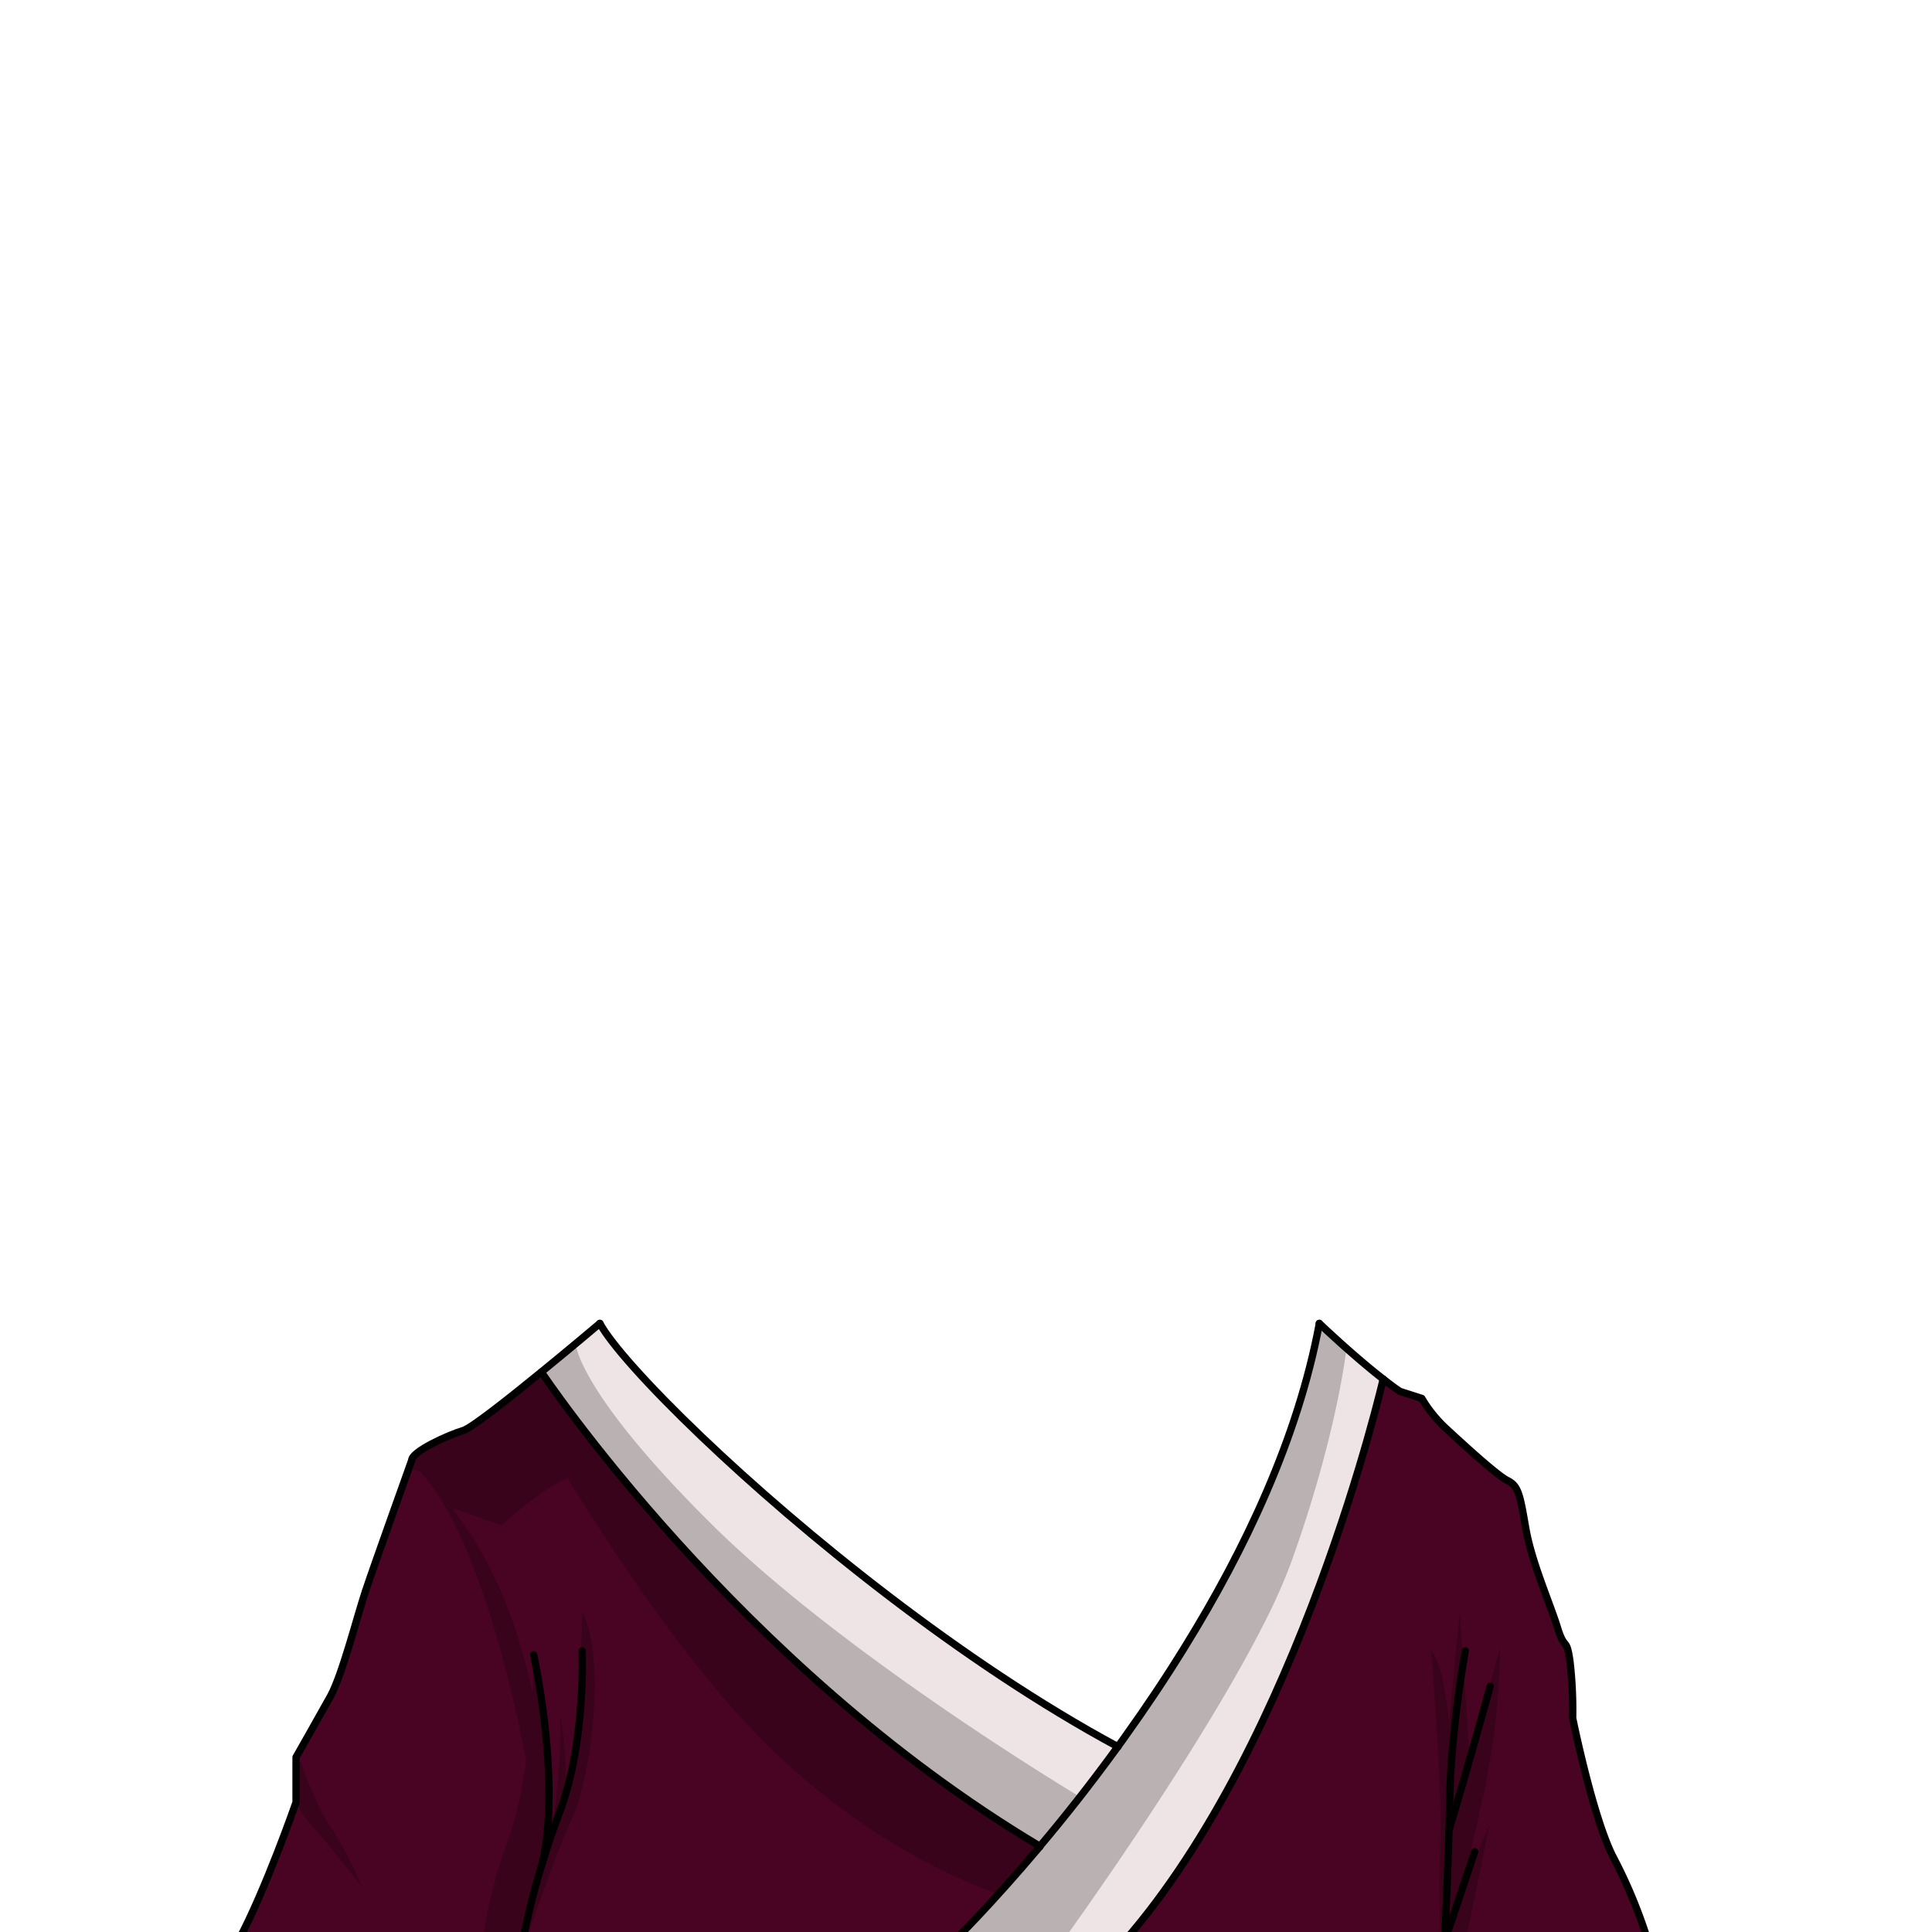 <svg xmlns="http://www.w3.org/2000/svg" viewBox="0 0 432 432">
  <defs>
    <style>.BUNTAI_OTTER_OUTFIT_BUNTAI_OTTER_OUTFIT_6_cls-1{isolation:isolate;}.BUNTAI_OTTER_OUTFIT_BUNTAI_OTTER_OUTFIT_6_cls-2{fill:#490423;}.BUNTAI_OTTER_OUTFIT_BUNTAI_OTTER_OUTFIT_6_cls-3{fill:#eee3e5;}.BUNTAI_OTTER_OUTFIT_BUNTAI_OTTER_OUTFIT_6_cls-4{fill:none;stroke:#000;stroke-linecap:round;stroke-linejoin:round;stroke-width:1.64px;}.BUNTAI_OTTER_OUTFIT_BUNTAI_OTTER_OUTFIT_6_cls-5{opacity:0.22;mix-blend-mode:multiply;}</style>
  </defs>
  <g class="BUNTAI_OTTER_OUTFIT_BUNTAI_OTTER_OUTFIT_6_cls-1">
    <g id="outfit">
      <path class="BUNTAI_OTTER_OUTFIT_BUNTAI_OTTER_OUTFIT_6_cls-2" d="M121.05,306.78c-7.44,6.08-15.63,12.53-17.45,13.08-3.49,1.05-11.53,4.72-11.53,6.64,0,0-8.39,23.42-10.31,29.18s-5.25,18.88-7.87,23.6-7.69,13.63-7.69,13.63V403s-6.81,19.63-12.93,31h160s8.12-7.93,19.32-21.23h0C164.69,372.39,121.05,306.78,121.05,306.78Z" />
      <path class="BUNTAI_OTTER_OUTFIT_BUNTAI_OTTER_OUTFIT_6_cls-2" d="M368.53,434.09A111.39,111.39,0,0,0,361,415.68c-4.66-8.62-9.29-31.51-9.29-31.51a94.76,94.76,0,0,0-.61-12.76c-.79-5.59-1.14-2.09-2.8-7.51s-5.76-14.59-7.08-22.2-1.66-9.43-4.1-10.66-10.49-8.65-13.81-11.71a30.24,30.24,0,0,1-5.33-6.64l-4.89-1.57c-1.19-.81-2.46-1.75-3.76-2.77,0,0-18.47,80.53-57.9,125.74H368.53Z" />
      <path class="BUNTAI_OTTER_OUTFIT_BUNTAI_OTTER_OUTFIT_6_cls-3" d="M295,295.92c-6.54,35.12-26.48,69.15-45,94.66-35-18.86-70.65-47.9-93.15-69.38-12-11.49-20.3-20.82-22.7-25.28,0,0-6.22,5.27-13.08,10.86,0,0,43.64,65.61,111.5,106.07h0c-11.2,13.3-19.32,21.23-19.32,21.23h38.16c39.43-45.21,57.9-125.74,57.9-125.74C302.49,303.06,295,295.92,295,295.92Z" />
      <path class="BUNTAI_OTTER_OUTFIT_BUNTAI_OTTER_OUTFIT_6_cls-4" d="M134.13,295.92c2.4,4.46,10.67,13.79,22.7,25.28,22.5,21.48,58.15,50.52,93.15,69.38" />
      <path class="BUNTAI_OTTER_OUTFIT_BUNTAI_OTTER_OUTFIT_6_cls-4" d="M232.55,412.86c-11.2,13.3-19.32,21.23-19.32,21.23" />
      <path class="BUNTAI_OTTER_OUTFIT_BUNTAI_OTTER_OUTFIT_6_cls-4" d="M295,295.92s0,.05,0,.07c-4.78,25.59-16.67,50.61-30,72.16-4.35,7.07-8.86,13.77-13.32,20l-.18.26-1.47,2.05-.1.13c-6.13,8.45-12.13,16-17.43,22.27" />
      <path class="BUNTAI_OTTER_OUTFIT_BUNTAI_OTTER_OUTFIT_6_cls-4" d="M295,295.92s.88.85,2.32,2.17l.83.76c.74.68,1.58,1.44,2.49,2.25l.42.37c2.47,2.19,5.4,4.7,8.21,6.88,1.3,1,2.57,2,3.76,2.77l4.89,1.57s.4.71,1.12,1.77a30.71,30.71,0,0,0,4.21,4.87c3.32,3.06,11.36,10.49,13.81,11.71s2.79,3.06,4.1,10.66,5.42,16.78,7.08,22.2,2,1.92,2.8,7.51a94.76,94.76,0,0,1,.61,12.76s4.63,22.89,9.29,31.51a111.39,111.39,0,0,1,7.57,18.41H323" />
      <path class="BUNTAI_OTTER_OUTFIT_BUNTAI_OTTER_OUTFIT_6_cls-4" d="M134.13,295.92s-6.22,5.27-13.08,10.86c-7.44,6.08-15.63,12.53-17.45,13.08-3.49,1.05-11.53,4.72-11.53,6.64,0,0-8.39,23.42-10.31,29.18s-5.25,18.88-7.87,23.6-7.69,13.63-7.69,13.63V403s-6.81,19.63-12.93,31H323" />
      <path class="BUNTAI_OTTER_OUTFIT_BUNTAI_OTTER_OUTFIT_6_cls-4" d="M116.88,434.09a162.46,162.46,0,0,1,4.35-17.39c1.07-3.5,2.35-7.35,3.87-11.38,5.94-15.73,5.07-36.18,5.07-36.18" />
      <path class="BUNTAI_OTTER_OUTFIT_BUNTAI_OTTER_OUTFIT_6_cls-4" d="M119.33,370s6.24,28.37,1.9,46.69" />
      <path class="BUNTAI_OTTER_OUTFIT_BUNTAI_OTTER_OUTFIT_6_cls-4" d="M121.05,306.78s43.64,65.61,111.5,106.07h0" />
      <path class="BUNTAI_OTTER_OUTFIT_BUNTAI_OTTER_OUTFIT_6_cls-4" d="M251.39,434.09c39.43-45.21,57.9-125.74,57.9-125.74" />
      <path class="BUNTAI_OTTER_OUTFIT_BUNTAI_OTTER_OUTFIT_6_cls-4" d="M327.64,369.14s-3.26,17.88-3.49,33.5c0,2.1-.08,4.3-.14,6.54-.25,9.13-.69,18.93-1,24.88" />
      <path class="BUNTAI_OTTER_OUTFIT_BUNTAI_OTTER_OUTFIT_6_cls-4" d="M333.23,377s-4.94,18-9.22,32.18" />
      <polyline class="BUNTAI_OTTER_OUTFIT_BUNTAI_OTTER_OUTFIT_6_cls-4" points="329.74 414.05 323.04 434.06 323.04 434.07 323.04 434.08 323.03 434.08" />
      <g class="BUNTAI_OTTER_OUTFIT_BUNTAI_OTTER_OUTFIT_6_cls-5">
        <path d="M119.33,369.14s0,26.5-5.59,41.88-5.59,23.07-5.59,23.07h9.43s6.12-18.29,10.31-27.38,7.79-35.48,2.32-46.31a348.89,348.89,0,0,1-3.71,42.29,94.32,94.32,0,0,0-1.23-19.4,120.9,120.9,0,0,1-1.72,23.94S122,377.35,119.33,369.14Z" />
        <path d="M66.63,392.15s3.63,11.06,7.28,16.31a83.32,83.32,0,0,1,7,13.45s-8.73-11.18-11-13.45A20.78,20.78,0,0,1,66.2,403Z" />
        <path d="M320,369.14s2.51,31,2.07,42.16,0,22.79,0,22.79h5.62s3.73-17.79,5.36-26.2c-5.47,12.76-7.66,19.3-7.66,19.3s5.21-18.73,7.66-32.83a160.09,160.09,0,0,0,2.33-26s-6.08,22.8-6.71,25c-1.45-21.19-2.24-33-2.24-33L324,385S322.86,371.76,320,369.14Z" />
        <path d="M301.08,301.47s-2.1,19.38-12.35,47.81a127,127,0,0,1-6.23,14c-15.09,29.71-44.95,70.85-44.95,70.85H212.13l1.74-.64,9.42-10s-28.81-8.72-55.73-37.38c-15.76-16.78-30.86-39.61-40.67-55.64-6.58-10.75-10.78-18.45-11.2-19.23l0-.07.39-.32,12.16-9.94.49-.41s.43,10.58,30.25,40.18,82.25,60.95,82.25,60.95l8.79-11,.1-.13c.18-.24.64-.86,1.47-2.05l.18-.26c2.06-3,6.16-9.22,13.4-21.21,2.41-4,5.18-8.65,8.34-14,19.57-36.35,21.14-57.26,21.14-57.26l.4.36,2.33,2.1.83.76,2.49,2.25Z" />
        <path d="M96.65,322.78s10.56,9,15.57,18.34c9.21-8.74,16.08-11.3,16.08-11.3l-10.6-20-13.52,9.67Z" />
        <path d="M119.33,403S110.77,347.29,94,329.12c14.51,14.68,22.57,32.68,26.58,57.49l1,10.66Z" />
        <path d="M113,337l-.82,4.08s-10.49-3.73-11.65-4.08C96,331.17,94,329.12,94,329.12l-2.58-.77a22.32,22.32,0,0,1,.81-2.35c.2-.3,4.43-3.22,4.43-3.22Z" />
      </g>
    </g>
  </g>
</svg>